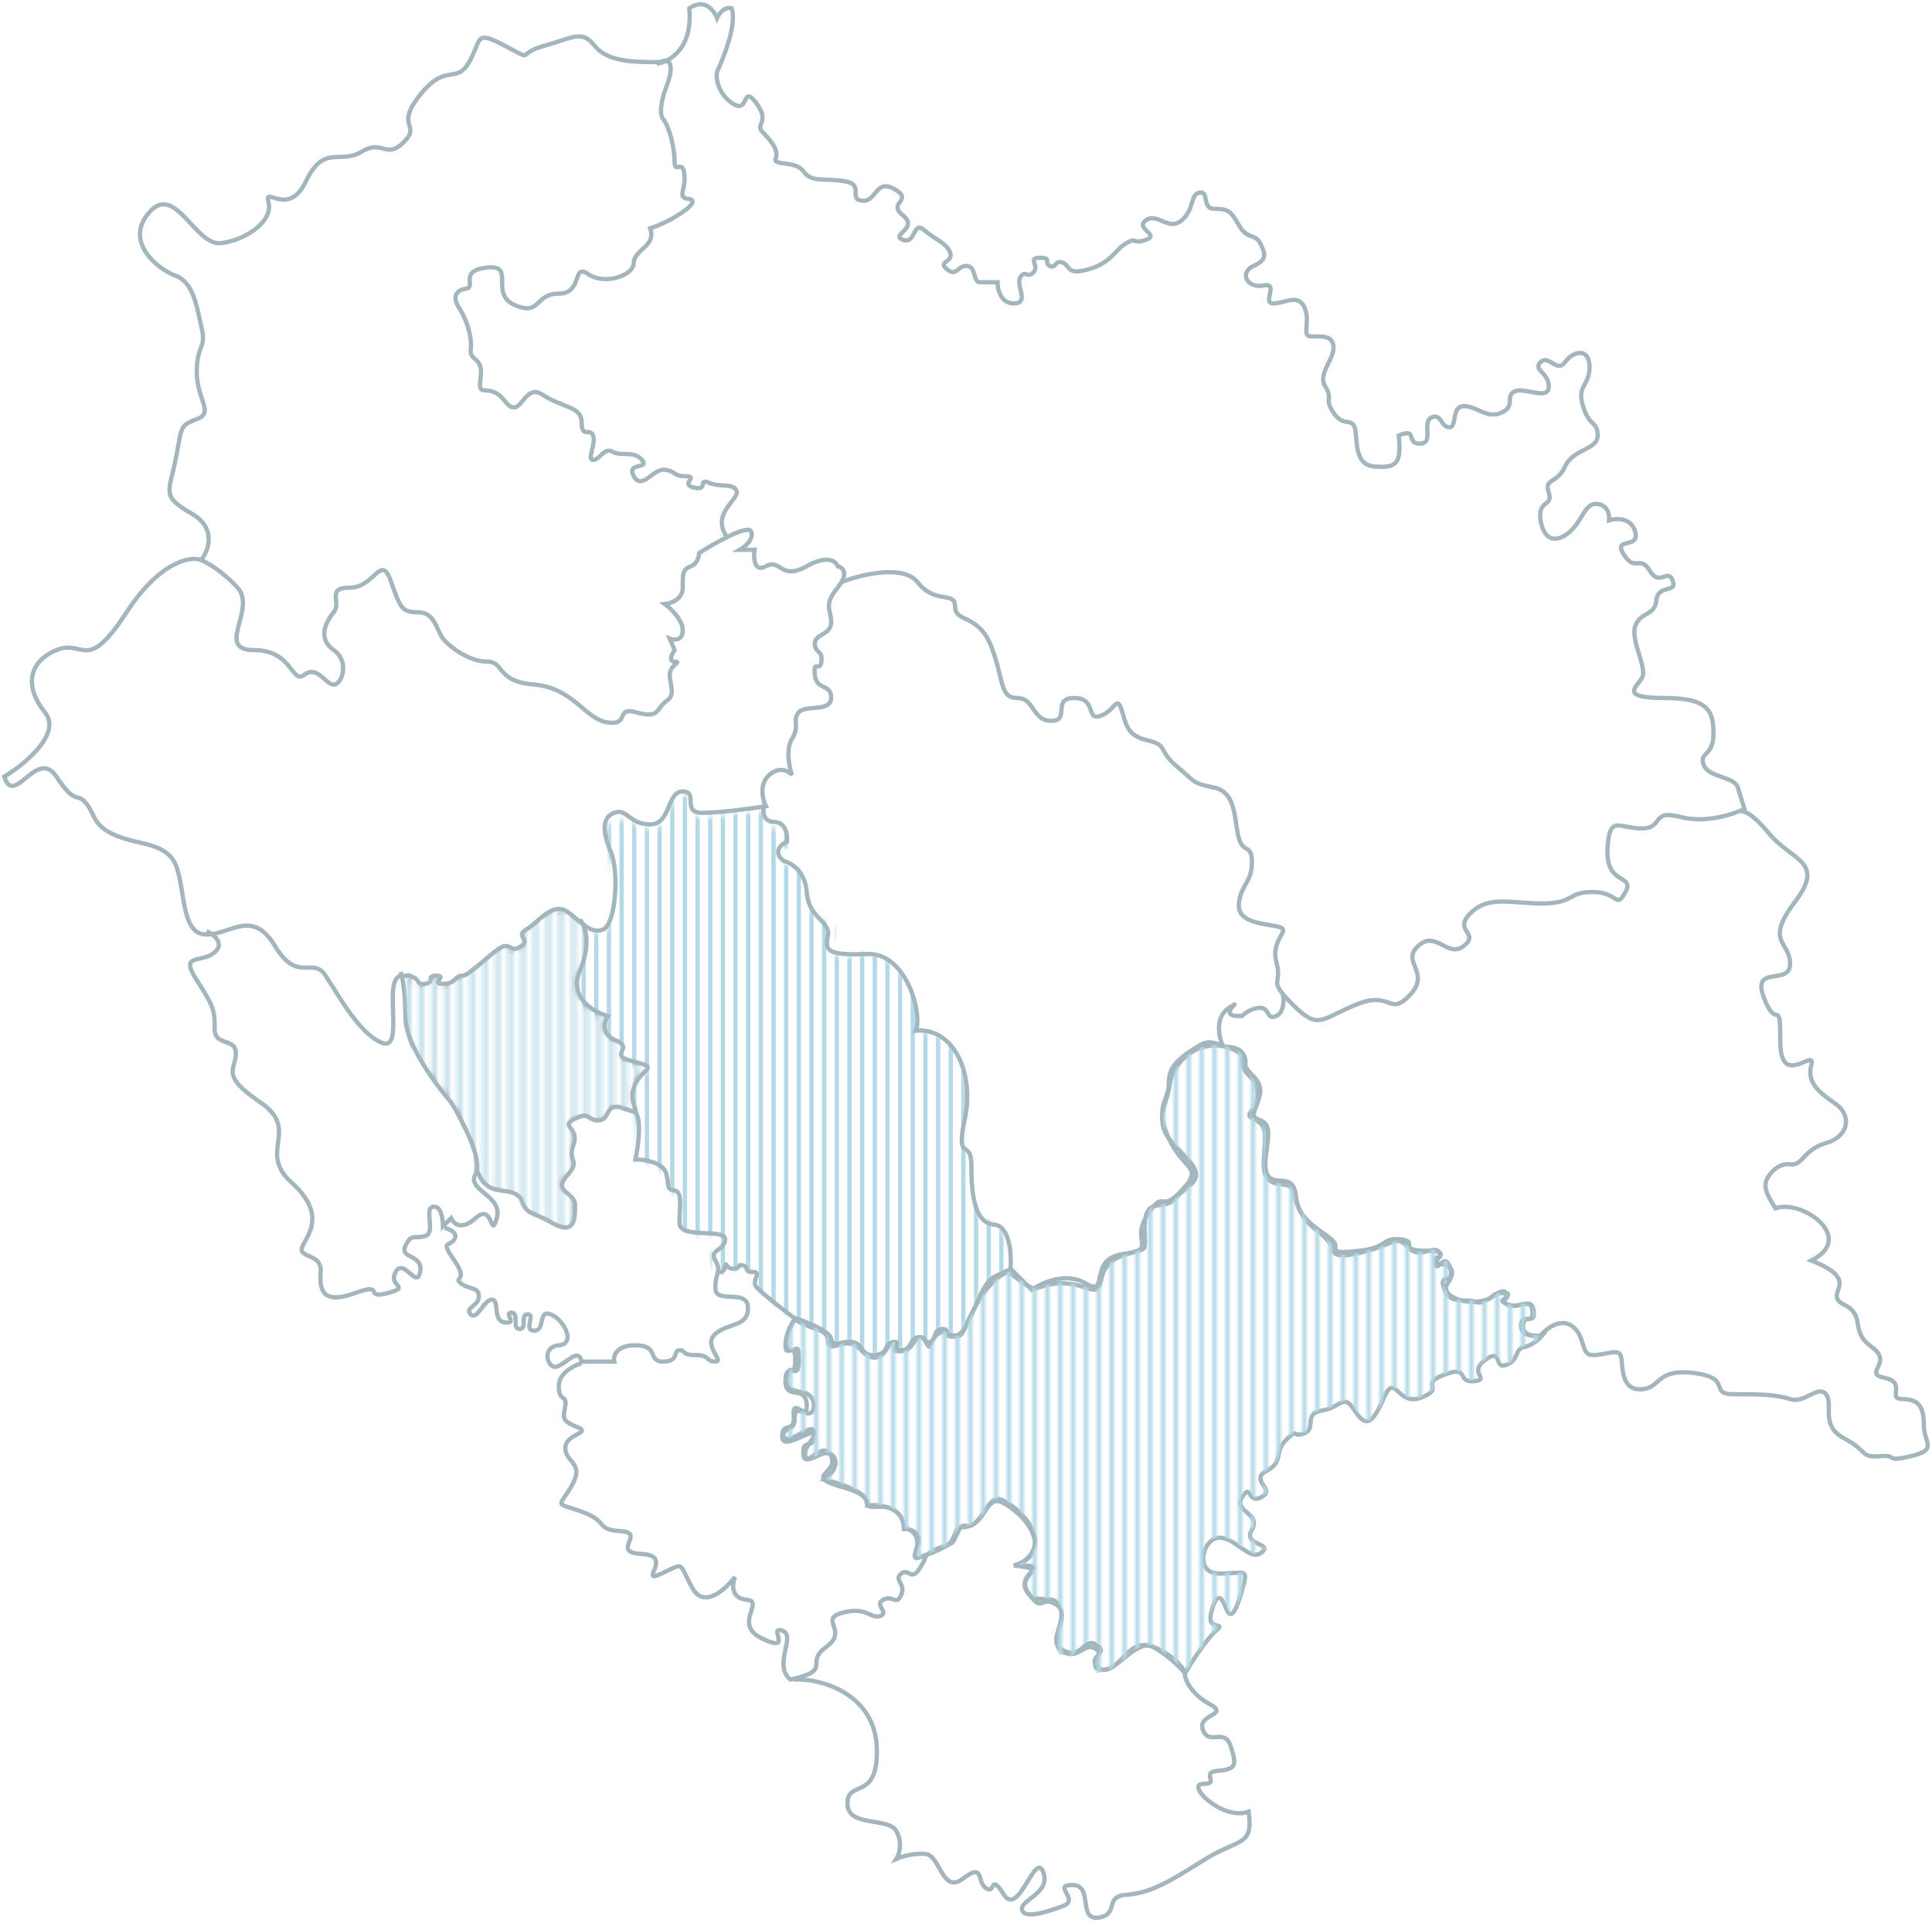 <svg width="451" height="449" viewBox="0 0 451 449" fill="none" xmlns="http://www.w3.org/2000/svg">
<mask id="mask0" mask-type="alpha" maskUnits="userSpaceOnUse" x="134" y="185" width="102" height="132">
<path d="M169.445 295.717C169.145 296.917 168.32 296.967 167.945 296.842C166.879 296.024 165.239 293.895 167.209 291.925C169.672 289.462 170.164 287.492 163.762 287.985C158.64 288.379 158.344 284.866 158.837 283.06C159.329 276.165 156.867 280.105 156.374 276.657C155.703 271.96 151.285 270.747 148.987 270.747C149.315 268.777 149.578 263.261 148.002 256.957C146.032 249.077 157.359 251.54 149.972 249.077C142.584 246.614 147.509 246.614 146.524 244.644C145.539 242.674 138.644 241.689 142.584 238.242C135.689 236.764 133.227 230.362 135.689 226.914C137.659 224.156 137.167 218.87 136.674 216.572C137.002 217.228 138.25 218.542 140.614 218.542C146.524 215.587 143.077 200.32 142.092 197.364C141.107 194.409 142.092 189.977 148.002 192.932C153.912 195.886 155.882 192.439 156.374 189.977C156.867 187.514 161.299 183.574 161.299 188.007C161.299 191.553 163.269 191.783 164.254 191.454L178.044 189.977C179.522 196.379 182.477 193.424 182.477 193.424C186.417 200.812 180.999 194.902 181.492 200.32C181.984 205.737 187.402 198.842 187.894 208.2C188.387 217.557 196.759 214.11 193.82 219.527C191.469 223.861 196.091 224.288 198.696 223.959C207.034 219.527 214.982 232.332 214.071 241.689C226.457 240.704 226.31 258.927 224.34 264.837C222.37 270.747 227.787 265.822 226.31 272.225C224.832 278.627 226.802 284.537 231.321 286.015C234.936 287.197 235.577 293.226 235.446 296.092C235.321 296.092 234.321 296.467 231.321 297.967C227.571 299.842 225.696 311.468 222.321 311.468C218.946 311.468 221.571 309.968 219.321 309.968C217.071 309.968 218.196 312.968 216.321 312.968C214.446 312.968 216.321 311.843 214.071 311.843C211.821 311.843 212.571 314.843 209.946 314.843C207.321 314.843 210.321 312.593 208.071 312.968C205.821 313.343 207.321 315.593 203.946 315.968C200.571 316.343 201.321 313.343 198.696 312.968C196.07 312.593 194.195 314.468 193.82 312.218C193.52 310.418 187.945 308.218 185.195 307.343C182.695 305.468 177.47 301.417 176.57 300.217C175.445 298.717 178.07 296.842 175.82 296.842C173.57 296.842 175.07 295.717 173.57 295.342C172.07 294.967 173.195 296.092 171.32 296.092C169.445 296.092 169.82 294.217 169.445 295.717Z" fill="#C4C4C4" stroke="white"/>
</mask>
<g mask="url(#mask0)">
<line x1="136.243" y1="134.779" x2="136.243" y2="367.504" stroke="#B3D8E7"/>
<line x1="139.198" y1="134.779" x2="139.198" y2="367.504" stroke="#B3D8E7"/>
<line x1="142.153" y1="134.779" x2="142.153" y2="367.504" stroke="#B3D8E7"/>
<line x1="145.107" y1="134.779" x2="145.107" y2="367.504" stroke="#B3D8E7"/>
<line x1="148.063" y1="134.779" x2="148.063" y2="367.504" stroke="#B3D8E7"/>
<line x1="151.019" y1="134.779" x2="151.019" y2="367.504" stroke="#B3D8E7"/>
<line x1="153.974" y1="134.779" x2="153.974" y2="367.504" stroke="#B3D8E7"/>
<line x1="156.928" y1="134.779" x2="156.928" y2="367.504" stroke="#B3D8E7"/>
<line x1="159.884" y1="134.779" x2="159.884" y2="367.504" stroke="#B3D8E7"/>
<line x1="162.839" y1="134.779" x2="162.839" y2="367.504" stroke="#B3D8E7"/>
<line x1="165.793" y1="134.779" x2="165.793" y2="367.504" stroke="#B3D8E7"/>
<line x1="168.748" y1="134.779" x2="168.748" y2="367.504" stroke="#B3D8E7"/>
<line x1="171.703" y1="134.779" x2="171.703" y2="367.504" stroke="#B3D8E7"/>
<line x1="174.659" y1="134.779" x2="174.659" y2="367.504" stroke="#B3D8E7"/>
<line x1="177.613" y1="134.779" x2="177.613" y2="367.504" stroke="#B3D8E7"/>
<line x1="180.568" y1="134.779" x2="180.568" y2="367.504" stroke="#B3D8E7"/>
<line x1="183.523" y1="134.779" x2="183.523" y2="367.504" stroke="#B3D8E7"/>
<line x1="186.479" y1="134.779" x2="186.479" y2="367.504" stroke="#B3D8E7"/>
<line x1="189.434" y1="134.779" x2="189.434" y2="367.504" stroke="#B3D8E7"/>
<line x1="192.389" y1="134.779" x2="192.389" y2="367.504" stroke="#B3D8E7"/>
<line x1="195.344" y1="134.779" x2="195.344" y2="367.504" stroke="#B3D8E7"/>
<line x1="198.298" y1="134.779" x2="198.298" y2="367.504" stroke="#B3D8E7"/>
<line x1="201.254" y1="134.779" x2="201.254" y2="367.504" stroke="#B3D8E7"/>
<line x1="204.209" y1="134.779" x2="204.209" y2="367.504" stroke="#B3D8E7"/>
<line x1="207.164" y1="134.779" x2="207.164" y2="367.504" stroke="#B3D8E7"/>
<line x1="210.118" y1="134.779" x2="210.118" y2="367.504" stroke="#B3D8E7"/>
<line x1="213.073" y1="134.779" x2="213.073" y2="367.504" stroke="#B3D8E7"/>
<line x1="216.029" y1="134.779" x2="216.029" y2="367.504" stroke="#B3D8E7"/>
<line x1="218.984" y1="134.779" x2="218.984" y2="367.504" stroke="#B3D8E7"/>
<line x1="221.938" y1="134.779" x2="221.938" y2="367.504" stroke="#B3D8E7"/>
<line x1="224.894" y1="134.779" x2="224.894" y2="367.504" stroke="#B3D8E7"/>
<line x1="227.85" y1="134.779" x2="227.85" y2="367.504" stroke="#B3D8E7"/>
<line x1="230.804" y1="134.779" x2="230.804" y2="367.504" stroke="#B3D8E7"/>
<line x1="233.759" y1="134.779" x2="233.759" y2="367.504" stroke="#B3D8E7"/>
</g>
<path d="M215.724 363.998C215.85 363.49 216.79 362.246 219.531 361.333C222.957 360.19 222.196 360.571 223.719 357.525C225.241 354.48 225.622 358.287 228.668 354.48C231.714 350.673 231.714 348.769 236.663 352.576C241.612 356.383 244.658 363.236 236.663 365.52C246.181 366.663 236.663 367.043 240.089 371.993C243.516 376.942 242.754 372.373 246.561 374.657C250.368 376.942 244.277 383.795 248.084 385.698C251.891 387.602 253.033 383.414 255.698 384.937C258.363 386.46 253.033 389.886 257.602 389.886C262.17 389.886 263.313 381.51 270.165 384.937C275.648 387.678 276.764 390.394 276.638 391.409C276.891 392.678 278.389 395.749 282.348 397.881C287.298 400.546 279.303 400.165 280.825 403.972C282.348 407.779 285.775 403.211 287.298 407.779C288.82 412.348 288.44 413.109 284.252 413.49C280.064 413.871 285.013 416.536 280.825 416.536C276.638 416.536 285.394 425.292 291.485 423.008C292.627 431.384 289.201 429.099 280.825 434.429C272.45 439.759 268.262 442.044 262.932 442.424C257.602 442.805 261.409 446.993 256.46 447.754C251.511 448.516 255.318 440.14 250.368 440.14C245.419 440.14 252.272 443.566 248.084 445.089C243.896 446.612 238.947 448.135 238.566 445.851C238.186 443.566 245.419 442.044 243.516 437.094C241.612 432.145 237.805 447.754 234.378 442.424C230.952 437.094 232.475 442.424 230.191 440.901C227.906 439.379 229.81 434.81 224.861 438.617C219.911 442.424 219.531 433.287 216.104 432.906C213.363 432.602 210.394 433.541 209.251 434.049C209.886 433.033 210.774 430.318 209.251 427.577C207.348 424.15 197.83 426.815 197.83 421.104C197.83 415.394 205.064 420.724 204.683 408.16C204.302 395.597 191.739 391.79 185.267 392.17" stroke="#A3B6BE"/>
<path d="M178.408 187.728C178.027 189.123 177.951 191.915 180.692 191.915C183.433 191.915 183.865 194.961 183.738 196.484C182.342 197.118 180.235 198.92 182.977 201.052C184.626 201.433 188.002 203.413 188.307 208.286C188.687 214.377 194.017 215.139 193.256 218.565C192.494 221.992 193.256 223.134 202.393 222.753C211.53 222.372 215.337 236.459 213.814 240.647C222.571 239.885 227.52 250.545 225.236 261.205C222.951 271.865 226.758 265.393 226.758 272.246C226.758 279.099 227.52 285.571 232.088 285.951C235.743 286.256 236.149 292.931 235.896 296.231L240.845 301.18C243.129 299.53 248.84 296.916 253.408 299.657C259.119 303.083 253.789 293.946 262.165 292.804C270.54 291.662 263.688 290.139 267.875 283.667C272.063 277.195 270.54 283.667 275.87 277.956C281.2 272.246 276.251 273.388 272.825 265.774C269.398 258.159 272.825 257.017 272.825 253.21C272.825 249.403 274.348 247.499 280.058 244.073C282.342 242.702 283.485 243.692 285.388 244.073C284.5 242.043 283.561 237.449 286.911 235.317C291.099 232.652 283.104 237.601 289.957 237.22C290.591 236.586 292.317 235.317 294.145 235.317C296.429 235.317 295.667 238.362 297.952 237.22C299.779 236.306 299.728 233.54 299.475 232.271M285.769 244.454C286.911 244.327 289.424 244.53 290.337 246.357C291.48 248.642 289.576 248.261 292.241 250.926C294.906 253.591 294.525 255.114 293.002 258.921C291.48 262.728 296.048 260.063 296.048 264.631C296.048 269.2 293.383 275.672 298.713 275.672C304.043 275.672 301.378 280.241 304.043 283.667C306.708 287.093 311.277 288.997 311.657 290.52C312.038 292.043 310.515 292.804 317.368 292.043C324.221 291.281 322.317 288.997 326.886 289.378C331.454 289.758 325.744 292.043 332.977 292.043C340.211 292.043 332.977 294.708 336.023 295.088C339.069 295.469 339.83 296.992 337.926 299.657C336.023 302.322 341.353 304.606 345.541 303.845C349.729 303.083 347.444 301.941 350.871 301.941C354.297 301.941 348.967 303.464 352.013 304.606C355.059 305.748 357.343 302.703 357.724 306.129C358.104 309.556 355.059 306.51 355.059 309.556C355.059 311.992 358.104 312.094 359.627 311.84C360.896 310.317 364.119 307.728 366.861 309.556C370.287 311.84 368.764 316.408 371.81 316.408C374.856 316.408 377.521 314.885 378.282 316.408C379.043 317.931 377.901 324.403 382.851 324.403C387.8 324.403 386.277 319.454 395.414 320.596C404.551 321.738 398.84 325.545 404.551 325.545C410.262 325.545 414.45 325.545 417.876 326.688C421.302 327.83 424.348 323.261 426.252 325.545C428.155 327.83 424.729 332.779 430.44 335.825C436.15 338.87 434.247 340.393 438.815 340.013C443.384 339.632 439.577 341.535 446.049 340.013C452.521 338.49 449.094 336.967 449.094 332.779C449.094 328.591 447.952 326.688 444.145 326.688C440.338 326.688 445.287 322.88 439.957 321.738C434.627 320.596 442.242 318.312 436.912 314.505C431.582 310.698 435.77 307.271 430.44 304.606C425.11 301.941 435.389 299.276 422.825 294.327C433.485 288.997 420.541 279.86 414.45 282.144C412.927 279.479 411.023 277.195 412.927 274.53C413.561 273.515 415.44 271.56 417.876 271.865C420.922 272.246 420.922 268.439 426.252 266.916C431.582 265.393 432.343 260.444 428.536 257.779C424.729 255.114 421.683 252.829 422.825 248.642C423.967 244.454 415.592 254.352 415.592 243.312C415.592 232.271 414.83 241.027 411.785 233.032C408.739 225.037 417.876 230.367 417.876 225.037C417.876 219.707 411.785 220.088 419.018 210.57C426.252 201.052 418.257 201.052 412.927 194.58C408.663 189.403 406.582 189.123 406.074 189.631" stroke="#A3B6BE"/>
<path d="M135.393 214.759C136.535 216.028 138.134 220.165 135.393 226.561C132.652 232.957 138.566 236.332 141.865 237.221C140.977 238.49 140.114 241.409 143.769 242.932C148.337 244.835 141.484 246.358 147.957 247.881C154.429 249.404 149.479 249.404 147.957 253.972C146.434 258.541 151.002 260.825 146.053 258.921C141.104 257.018 142.627 261.206 139.962 261.586C137.297 261.967 138.058 259.302 134.251 261.206C130.444 263.109 135.393 263.109 133.87 267.297C132.347 271.485 135.774 270.724 132.347 274.531C128.921 278.338 134.251 278.338 134.251 281.383C134.251 284.429 134.251 288.617 128.921 285.571C123.591 282.526 123.21 284.048 121.687 279.861C118.642 276.434 114.073 280.241 111.408 273.389" stroke="#A3B6BE"/>
<path d="M47.072 130.62C48.721 128.463 50.574 123.311 44.787 119.961C37.554 115.773 39.457 115.011 40.98 107.397C42.503 99.783 41.742 99.402 45.929 97.879C50.117 96.356 45.929 93.311 45.929 86.839C45.929 80.367 48.214 81.509 47.072 76.559C45.929 71.61 45.168 65.899 40.98 64.376C36.792 62.854 28.797 56.382 34.889 49.529C40.98 42.676 45.549 57.524 51.64 56.762C57.732 56.001 63.823 51.432 62.681 47.245C61.539 43.057 67.249 51.052 71.437 42.295C75.625 33.539 79.432 38.488 84.381 35.442C89.331 32.397 90.092 37.346 94.28 33.158C98.468 28.97 91.996 29.732 98.087 22.117C104.178 14.503 106.463 19.833 109.508 14.503C112.554 9.173 110.651 6.889 117.884 10.696C125.118 14.503 120.168 12.6 127.021 10.696C133.874 8.793 135.778 6.889 138.823 10.696C141.869 14.503 147.96 14.503 154.052 14.503C157.707 12.98 156.59 17.676 155.575 20.214C154.813 22.117 153.595 26.305 154.813 27.828C156.336 29.732 157.478 34.681 157.478 37.727C157.478 40.772 159.382 36.965 159.762 40.772C160.143 44.58 157.859 46.102 160.905 46.483C163.95 46.864 157.478 51.432 151.768 53.336C153.29 57.524 147.96 58.285 147.96 61.331C147.96 64.376 141.108 66.661 137.3 63.996C133.493 61.331 136.158 68.564 130.448 68.564C124.737 68.564 126.26 73.894 120.168 71.229C114.077 68.564 120.549 61.712 113.696 62.473C106.843 63.234 111.412 67.041 108.747 67.422C106.082 67.803 105.701 69.707 107.224 71.991C108.747 74.275 110.27 78.463 109.889 81.509C109.508 84.554 112.935 83.031 112.173 88.361C111.412 93.691 114.077 88.742 117.884 93.691C121.691 98.641 122.072 89.123 126.641 92.168C131.209 95.214 135.778 94.834 135.778 98.641C135.778 102.448 137.681 99.783 138.443 101.686C139.204 103.59 136.92 107.397 138.443 107.397C139.965 107.397 141.108 104.351 143.011 105.493C144.915 106.636 147.96 105.113 149.864 107.397C151.768 109.681 146.057 107.778 147.96 111.204C149.864 114.631 152.529 109.301 155.194 109.681C157.859 110.062 157.098 111.204 160.143 111.204C163.189 111.204 158.62 113.108 162.047 113.869C165.473 114.631 162.808 111.585 165.473 112.727C168.138 113.869 171.184 112.727 171.945 114.631C172.707 116.534 165.854 119.961 169.661 125.291" stroke="#A3B6BE"/>
<path d="M153.285 14.884C156.204 14.504 161.813 11.382 160.899 1.94C165.468 -1.106 167.372 4.224 167.372 4.224C167.372 4.224 168.666 1.331 170.798 1.94C172.321 6.509 167.372 16.788 167.372 16.788C167.118 18.184 167.448 21.585 170.798 24.021C174.986 27.067 173.082 19.453 176.509 24.021C179.935 28.59 176.128 28.971 178.031 30.874C179.935 32.778 181.839 35.062 181.077 36.966C180.316 38.869 185.646 37.346 187.549 40.011C189.453 42.676 192.118 41.534 197.067 42.295C202.016 43.057 197.829 46.483 201.255 46.864C204.681 47.245 204.301 41.534 208.869 44.199C213.438 46.864 206.966 47.245 210.773 50.291C214.58 53.336 207.727 54.859 210.773 56.001C213.818 57.143 213.057 51.433 215.722 53.717C218.387 56.001 221.052 56.763 221.813 59.047C222.575 61.331 218.768 60.95 221.052 62.854C223.336 64.758 223.336 62.093 225.621 62.093C227.905 62.093 227.143 65.9 228.666 65.9C229.885 65.9 231.966 65.9 232.854 65.9C232.854 67.549 233.615 70.849 236.661 70.849C240.468 70.849 237.042 66.661 238.184 64.758C239.326 62.854 239.707 65.138 241.23 63.615C242.753 62.093 239.707 60.189 242.753 60.189C245.798 60.189 243.514 61.331 245.037 62.093C246.56 62.854 246.179 60.57 248.083 61.331C249.986 62.093 248.844 64.377 254.174 62.854C259.504 61.331 260.265 58.285 262.93 56.763C265.595 55.24 264.072 57.143 267.499 56.001C270.925 54.859 264.834 53.336 267.499 51.433C270.164 49.529 272.829 54.098 275.875 51.433C278.92 48.768 277.778 45.341 280.062 44.961C282.347 44.58 280.443 48.768 283.489 48.768C286.535 48.768 287.296 49.148 289.2 52.575C291.103 56.001 293.007 54.478 294.149 56.763C295.291 59.047 296.052 60.57 292.626 62.093C289.2 63.615 291.103 67.423 294.91 66.661C298.717 65.9 294.529 70.849 297.194 70.849C299.859 70.849 302.905 68.565 304.428 71.61C305.951 74.656 304.047 78.082 305.57 78.463C307.093 78.844 310.9 77.702 311.281 80.748C311.662 83.793 307.474 87.22 309.377 90.265C311.281 93.311 308.997 92.93 311.281 96.357C313.565 99.783 315.469 97.499 316.23 99.783C316.992 102.067 315.849 108.54 320.799 108.92C325.748 109.301 327.271 108.54 326.509 101.687C331.078 99.783 328.032 103.59 331.459 103.59C334.885 103.59 331.839 98.641 334.124 97.499C336.408 96.357 336.408 99.783 338.311 99.783C340.215 99.783 338.692 94.834 341.738 94.834C344.784 94.834 347.068 97.88 350.494 96.357C353.921 94.834 351.256 92.55 353.54 91.407C355.824 90.265 361.535 93.692 361.535 90.265C361.535 86.839 357.728 86.458 359.631 84.555C361.535 82.651 363.438 87.22 365.342 84.555C367.246 81.89 371.053 81.128 371.053 85.697C371.053 90.265 368.007 89.885 369.53 94.834C371.053 99.783 372.956 98.26 372.956 101.687C372.956 105.113 367.246 104.732 365.342 108.92C363.438 113.108 360.393 111.585 361.535 115.012C362.677 118.438 358.87 116.534 359.631 121.484C360.393 126.433 363.438 126.814 366.484 124.149C369.53 121.484 369.911 117.296 372.956 117.677C375.393 117.981 375.748 120.342 375.621 121.484C377.271 120.976 380.799 120.798 381.713 124.149C382.855 128.337 376.383 125.291 379.048 129.479C381.713 133.667 382.855 129.479 385.139 133.286C387.423 137.093 389.327 132.524 390.469 135.57C391.611 138.616 387.043 136.332 386.662 140.139C386.281 143.946 382.855 142.804 381.713 146.23C380.57 149.656 384.758 156.129 383.235 158.413C381.713 160.697 378.286 162.981 388.565 162.981C398.845 162.981 399.987 166.027 399.987 171.357C399.987 176.687 396.56 175.545 397.703 178.591C398.845 181.636 404.936 181.256 405.698 183.921C406.307 186.053 406.967 188.108 407.22 188.87C404.682 190.139 398.159 192.296 392.373 190.773C385.139 188.87 388.565 193.438 383.235 193.438C377.906 193.438 375.621 190.012 375.241 198.388C374.86 206.763 381.713 204.098 379.428 208.286C377.144 212.474 377.906 208.286 371.814 208.286C365.723 208.286 367.626 210.951 360.012 210.951C352.398 210.951 347.449 209.048 343.261 213.235C339.073 217.423 345.545 217.804 341.738 220.85C337.931 223.895 335.266 217.043 331.078 220.85C326.89 224.657 334.124 226.941 329.174 232.271C324.225 237.601 324.986 231.129 316.611 234.555C308.235 237.982 307.854 240.647 301.763 234.555C295.672 228.464 299.479 230.367 297.956 224.657C296.433 218.946 302.144 217.043 297.956 216.281C293.768 215.52 288.819 215.139 289.2 210.951C289.58 206.763 292.245 206.002 292.245 201.433C292.245 196.865 290.342 199.53 289.2 195.723C288.057 191.916 288.819 185.063 283.489 183.921C278.159 182.778 279.301 182.778 274.732 178.971C270.164 175.164 272.829 174.022 267.88 172.88C262.93 171.738 262.93 169.073 261.788 165.646C260.646 162.22 260.265 166.027 256.839 167.169C253.413 168.311 256.078 162.981 250.748 162.981C245.418 162.981 249.986 168.311 245.418 168.311C240.849 168.311 241.61 162.981 237.423 162.981C233.235 162.981 234.377 158.413 231.331 150.799C228.286 143.184 222.956 145.469 222.956 141.661C222.956 137.854 218.387 141.281 214.199 135.951C210.849 131.687 200.874 134.174 196.306 135.951" stroke="#A3B6BE"/>
<path d="M48.204 217.423C49.854 218.184 52.544 220.24 50.108 222.372C47.062 225.037 41.732 222.372 45.92 228.844C50.108 235.316 50.108 236.078 50.108 240.266C50.108 244.453 55.057 242.169 55.057 245.976C55.057 249.783 51.25 250.926 60.768 257.398C70.285 263.87 60.006 268.819 68.001 276.053C75.996 283.286 72.189 287.855 70.666 290.9C69.143 293.946 75.235 292.423 74.854 296.992C74.473 301.56 75.615 304.606 82.849 301.941C90.082 299.276 84.752 303.464 90.463 301.941C96.174 300.418 90.463 300.418 92.367 296.992C94.27 293.565 97.316 301.18 98.078 296.992C98.839 292.804 93.128 293.946 94.651 290.9C96.174 287.855 96.555 289.378 99.22 288.616C101.885 287.855 98.839 282.144 101.123 281.763C102.951 281.459 103.407 284.682 103.407 286.332L105.311 284.428C105.819 285.697 107.671 287.474 111.022 284.428C115.21 280.621 114.448 289.758 115.971 284.428C117.494 279.098 108.737 277.956 111.022 274.149C112.849 271.103 107.976 261.712 105.311 257.398C101.758 253.337 94.651 243.692 94.651 237.601C94.651 231.509 93.89 227.956 93.509 226.941" stroke="#A3B6BE"/>
<path d="M103.79 286.713C104.932 286.967 106.988 287.855 106.074 289.378C104.932 291.282 102.648 289.378 106.074 294.327C109.501 299.277 105.694 298.135 107.597 299.657C109.501 301.18 111.785 300.419 111.785 302.703C111.785 304.987 108.359 305.368 109.881 306.891C111.404 308.414 112.927 303.465 114.831 303.465C116.734 303.465 114.831 308.414 117.876 308.795C120.922 309.175 117.496 306.51 119.399 306.51C121.303 306.51 119.399 310.317 121.303 310.317C123.206 310.317 121.303 306.891 123.206 306.891C125.11 306.891 122.064 310.698 124.729 310.698C127.394 310.698 125.491 305.749 128.536 306.891C131.582 308.033 134.628 313.744 130.44 314.124C126.252 314.505 127.775 319.835 130.059 319.074C132.343 318.312 135.008 314.505 135.77 317.932H143.384C143.13 316.663 143.765 314.124 148.333 314.124C154.044 314.124 150.998 317.932 154.806 317.932C158.613 317.932 157.09 315.267 158.613 315.267C160.135 315.267 158.993 316.409 162.42 316.409C165.846 316.409 164.704 317.932 166.988 317.932C169.273 317.932 163.943 314.124 166.988 311.46C170.034 308.795 174.603 309.937 174.603 305.368C174.603 300.8 166.988 304.607 166.988 300.8C166.988 296.992 168.511 296.992 166.988 294.327C165.465 291.662 169.273 292.043 169.273 289.378C169.273 286.713 158.613 289.378 158.613 285.571C158.613 281.764 159.374 278.338 157.47 277.957C155.567 277.576 156.328 277.576 155.567 274.15C154.958 271.409 150.491 270.723 148.333 270.723C148.968 267.804 149.856 261.51 148.333 259.683" stroke="#A3B6BE"/>
<path d="M167.747 296.992C168.128 297.119 168.965 297.069 169.27 295.85C169.651 294.327 169.27 296.231 171.173 296.231C173.077 296.231 171.935 295.089 173.458 295.47C174.981 295.85 173.458 296.992 175.742 296.992C178.026 296.992 175.361 298.896 176.503 300.419C177.417 301.637 182.722 305.749 185.26 307.652C188.052 308.541 193.712 310.774 194.016 312.602C194.397 314.886 196.301 312.982 198.965 313.363C201.63 313.744 200.869 316.789 204.295 316.409C207.722 316.028 206.199 313.744 208.483 313.363C210.768 312.982 207.722 315.267 210.387 315.267C213.052 315.267 212.29 312.221 214.575 312.221C216.859 312.221 214.955 313.363 216.859 313.363C218.763 313.363 217.62 310.317 219.905 310.317C222.189 310.317 219.524 311.84 222.95 311.84C226.377 311.84 228.28 300.038 232.087 298.135C235.133 296.612 236.148 296.231 236.275 296.231" stroke="#A3B6BE"/>
<path d="M135.772 318.311C133.996 318.819 130.442 320.596 130.442 323.641C130.442 327.449 132.346 325.545 131.965 328.21C131.585 330.875 130.823 331.636 134.63 333.159C138.437 334.682 131.965 334.682 131.965 338.109C131.965 341.535 136.534 341.535 133.488 346.865C130.442 352.195 129.3 350.672 135.772 352.956C142.244 355.241 138.818 357.144 144.909 357.525C151.001 357.906 142.244 362.474 149.859 362.855C157.473 363.236 148.717 370.088 154.427 367.423C160.138 364.758 158.234 364.758 161.661 370.85C164.402 375.723 169.402 371.104 171.559 368.185C170.925 369.835 170.569 373.21 174.224 373.515C178.793 373.895 170.798 379.225 178.031 382.652C185.265 386.078 179.174 379.606 182.6 380.748C186.026 381.89 180.316 388.743 184.504 392.17C194.783 389.885 187.549 388.363 192.879 384.555C198.209 380.748 190.976 378.083 196.686 376.56C202.397 375.038 203.158 378.083 205.443 377.322C207.727 376.56 203.92 374.657 206.204 373.515C208.488 372.373 209.25 375.038 210.392 372.373C211.534 369.708 208.488 368.946 210.392 367.423C212.296 365.901 212.676 370.088 215.341 365.139C218.006 360.19 212.296 366.662 213.818 362.093C215.037 358.439 212.549 357.017 211.153 356.763C211.027 354.987 209.631 351.51 205.062 351.814C199.351 352.195 206.204 349.911 196.686 347.246C187.169 344.581 195.925 344.2 194.021 340.012C192.118 335.824 187.93 343.438 187.549 339.631C187.169 335.824 189.834 338.489 190.214 335.444C190.595 332.398 182.6 339.251 182.6 335.444C182.6 331.636 185.646 335.063 185.265 330.494C184.884 325.926 188.691 332.398 188.311 327.829C187.93 323.261 183.361 327.068 183.361 322.499C183.361 317.931 185.646 322.499 185.646 317.55C185.646 312.601 183.361 317.55 183.361 314.124C183.361 311.382 184.884 308.807 185.646 307.861" stroke="#A3B6BE"/>
<path d="M283.876 380.749C281.744 382.576 278.165 388.109 276.642 390.648C275.428 389.265 272.201 386.1 269 384.5C264.999 382.5 259.5 391.97 256.5 389.5C253.5 387.03 258.5 386.214 256.5 384.5C253 381.5 253 387.5 248.5 385.5C244 383.5 249 379.5 247.5 375.419C246 371.338 241.501 375.419 239.5 371.231C237.499 367.043 246 365.5 237.5 365.5C248 359.769 235.501 350 233 350C230.499 350 230 354.5 227 356C224 357.5 224 355.5 223 358C222 360.5 221.501 361 216.5 363C211.499 365 214.501 362 214.501 359.5C214.501 357.5 212.167 357 211 357C211 350.5 202.5 351.5 202.5 351.5C203.3 348.7 196.167 346.333 192.5 345.5C192.5 345.5 196.501 342.5 194.5 340C192.499 337.5 188.5 342.5 188 340C187.5 337.5 191.001 335.5 190 334C188.999 332.5 184.001 337.5 183 335.5C182 333.5 185.501 334.5 185.501 331.5C185.501 328.5 186.5 329.5 188.5 330C190.5 330.5 191.001 325.5 187 325C183 324.5 183.5 322.5 184.001 320.5C184.501 318.5 186.5 322.5 186.5 317.5C186.5 312.5 185.501 316.5 184.001 315C182.801 313.8 184.501 309.833 185.501 308C185.834 308.333 187.401 309.3 191.001 310.5C195.501 312 191.001 315.5 196.001 314C201.001 312.5 201.001 317 204.001 317C207.001 317 207.001 313.5 208.501 313.5C210.001 313.5 207.001 315.5 210.001 315.5C213.001 315.5 212.501 313.5 214.501 312.5C216.501 311.5 216.501 316.5 217.501 313.5C218.501 310.5 221.501 310.5 221.501 312C225.501 312.5 224.001 311.5 228.001 304.5C231.201 298.9 234.334 297.167 235.501 297C236.667 298 239.501 300.2 241.501 301C250.001 297.499 254.501 302 256.001 301C257.501 299.999 256.501 297.5 259.001 295C261.501 292.499 266.001 292.5 267.001 291.5C268.001 290.5 265.501 282 270.001 281.5C274.501 281 273.001 280.5 277.501 277C282.001 273.5 276.501 270.5 273.001 266C269.501 261.5 272.501 257.5 273.001 253.5C273.401 250.3 275.501 247.833 276.501 247C280.501 243 287.001 243.5 290.001 246.5C289.501 251.5 293.001 250.5 293.501 255C294.001 259.5 289.501 260 293.001 261.5C296.501 263 295.001 266.5 295.001 272C295.001 277.5 299.501 276 301.001 277C302.501 278 302.001 283 307.001 287C312.001 291 310.501 291 311.501 292.5C312.501 294 318.501 292.5 322.501 291C326.501 289.5 326.501 289 329.001 291.5C331.501 294 335.001 290.5 336.001 292.5C337.001 294.5 334.501 292.5 335.001 295C335.501 297.5 337.176 292 338.501 296C339.826 300 335.501 297 337.176 301C338.85 305 342.001 303 344.501 304C347.001 305 350.501 300 351.643 302C352.785 304 349.001 303 351.643 304.5C354.285 306 357.501 302.5 358.001 306C358.501 309.5 355.83 306.5 355.501 309.5C355.237 311.9 358.402 312.06 360.018 311.84C359.384 312.601 357.658 314.2 355.83 314.505C353.546 314.886 354.688 317.551 351.643 318.693C348.597 319.835 350.881 314.505 346.693 317.551C342.506 320.596 348.216 322.119 344.028 322.5C339.841 322.881 343.267 318.693 337.176 320.977C331.084 323.261 337.556 324.023 331.846 326.307C326.135 328.591 325.754 320.216 323.089 326.307C320.424 332.399 318.901 333.541 316.236 329.353C313.571 325.165 313.191 328.591 308.622 329.353C304.054 330.114 307.48 333.541 304.434 334.683C301.389 335.825 303.292 333.16 300.246 336.206C297.201 339.251 299.866 341.155 295.678 343.439C291.49 345.723 297.962 347.627 294.536 349.531C291.109 351.434 292.251 346.104 289.967 349.531C287.683 352.957 294.536 353.338 292.251 357.145C289.967 360.952 297.201 360.19 294.536 362.475C291.871 364.759 288.444 359.048 284.637 359.048C280.83 359.048 278.546 367.424 284.637 367.424C290.729 367.424 291.49 365.901 289.967 371.231C288.444 376.561 287.302 378.465 286.16 375.419C285.018 372.373 283.876 371.993 282.734 376.561C281.592 381.13 286.541 378.465 283.876 380.749Z" stroke="#A3B6BE"/>
<path d="M13.183 181.354C8.614 174.444 3.284 188.648 1 181.354C5.822 178.411 14.477 171.296 10.518 166.382C5.569 160.239 6.711 154.481 13.183 151.793C19.655 149.106 20.036 157.552 29.553 142.963C37.168 131.293 44.147 129.911 46.685 130.678C48.081 131.19 51.787 133.212 55.442 137.205C60.01 142.196 50.112 151.793 59.249 151.793C68.386 151.793 68.005 159.855 71.051 157.552C74.097 155.248 76 159.855 77.904 159.855C79.808 159.855 81.711 154.481 77.904 151.793C74.097 149.106 76 145.267 77.904 142.963C79.808 140.66 76 137.205 81.711 137.205C87.422 137.205 88.945 129.143 91.229 135.669C93.513 142.196 93.894 142.963 97.701 142.963C101.508 142.963 101.889 147.186 103.412 149.106C104.934 151.025 109.503 154.481 113.691 154.481C117.879 154.481 115.594 159.087 124.732 159.855C133.869 160.623 136.534 167.917 141.864 168.685C147.194 169.453 143.386 164.846 148.716 166.382C154.046 167.917 153.285 165.23 155.569 163.694C157.854 162.159 156.331 159.855 156.331 157.552C156.331 155.248 159.376 154.481 157.473 154.481C155.95 154.481 156.838 152.689 157.473 151.793L156.331 149.106C157.346 149.49 159.376 149.643 159.376 147.186C159.376 144.729 156.584 142.068 155.189 141.044C156.584 140.916 159.376 139.969 159.376 137.205C159.376 133.75 159.376 132.982 161.28 132.214C162.803 131.6 163.183 129.911 163.183 129.143C166.991 126.711 174.757 122.309 175.366 124.152C175.975 125.995 173.843 127.735 172.701 128.375H176.128C175.874 130.294 176.052 133.75 178.793 132.214C182.219 130.294 182.219 135.669 188.311 132.214C193.184 129.45 195.163 131.062 195.544 132.214C196.686 132.47 198.285 133.826 195.544 137.205C192.118 141.428 194.021 142.196 194.021 145.267C194.021 148.338 190.214 147.954 190.214 150.258C190.214 152.561 192.118 151.793 191.737 154.481C191.356 157.168 189.833 153.713 190.214 157.552C190.595 161.391 194.021 159.471 194.021 162.927C194.021 166.382 187.93 164.462 186.407 166.382C184.884 168.301 186.788 169.453 184.884 172.524C183.361 174.981 184.25 179.179 184.884 180.97C184.123 180.074 181.991 178.82 179.554 180.97C177.118 183.12 178.031 186.729 178.793 188.264C175.493 188.776 167.904 189.8 163.945 189.8C158.996 189.8 163.183 184.809 159.376 184.809C155.569 184.809 156.711 192.487 151.762 192.487C146.813 192.487 146.432 188.648 143.386 189.8C140.341 190.952 140.721 194.407 142.625 199.014C144.529 203.621 143.767 215.906 140.721 217.057C137.676 218.209 135.772 215.138 132.346 212.834C128.919 210.531 125.493 215.522 122.828 217.057C120.163 218.593 123.97 219.361 121.686 220.897C119.402 222.432 119.782 220.897 117.879 220.897C115.975 220.897 109.884 227.807 107.98 227.807C106.077 227.807 106.457 229.726 103.412 229.726C100.366 229.726 104.554 227.807 101.889 227.807C99.224 227.807 101.889 229.342 99.224 229.726C96.559 230.11 98.843 227.807 93.894 227.807C88.945 227.807 94.655 245.467 89.325 243.547C83.995 241.627 79.046 232.414 76 227.807C72.955 223.2 69.528 229.726 64.198 220.897C58.868 212.067 53.919 218.209 48.208 218.209C42.498 218.209 43.259 208.995 41.355 202.853C39.452 196.71 32.98 197.478 27.269 195.175C21.558 192.871 22.32 190.184 20.036 187.497C17.751 184.809 17.751 188.264 13.183 181.354Z" stroke="#A3B6BE"/>
<mask id="mask1" mask-type="alpha" maskUnits="userSpaceOnUse" x="106" y="199" width="334" height="237">
<line x1="106.5" y1="199" x2="106.5" y2="435.267" stroke="#B3D8E7"/>
<line x1="109.5" y1="199" x2="109.5" y2="435.267" stroke="#B3D8E7"/>
<line x1="112.5" y1="199" x2="112.5" y2="435.267" stroke="#B3D8E7"/>
<line x1="115.5" y1="199" x2="115.5" y2="435.267" stroke="#B3D8E7"/>
<line x1="118.5" y1="199" x2="118.5" y2="435.267" stroke="#B3D8E7"/>
<line x1="121.5" y1="199" x2="121.5" y2="435.267" stroke="#B3D8E7"/>
<line x1="124.5" y1="199" x2="124.5" y2="435.267" stroke="#B3D8E7"/>
<line x1="127.5" y1="199" x2="127.5" y2="435.267" stroke="#B3D8E7"/>
<line x1="130.5" y1="199" x2="130.5" y2="435.267" stroke="#B3D8E7"/>
<line x1="133.5" y1="199" x2="133.5" y2="435.267" stroke="#B3D8E7"/>
<line x1="136.5" y1="199" x2="136.5" y2="435.267" stroke="#B3D8E7"/>
<line x1="139.5" y1="199" x2="139.5" y2="435.267" stroke="#B3D8E7"/>
<line x1="142.5" y1="199" x2="142.5" y2="435.267" stroke="#B3D8E7"/>
<line x1="145.5" y1="199" x2="145.5" y2="435.267" stroke="#B3D8E7"/>
<line x1="148.5" y1="199" x2="148.5" y2="435.267" stroke="#B3D8E7"/>
<line x1="151.5" y1="199" x2="151.5" y2="435.267" stroke="#B3D8E7"/>
<line x1="154.5" y1="199" x2="154.5" y2="435.267" stroke="#B3D8E7"/>
<line x1="157.5" y1="199" x2="157.5" y2="435.267" stroke="#B3D8E7"/>
<line x1="160.5" y1="199" x2="160.5" y2="435.267" stroke="#B3D8E7"/>
<line x1="163.5" y1="199" x2="163.5" y2="435.267" stroke="#B3D8E7"/>
<line x1="166.5" y1="199" x2="166.5" y2="435.267" stroke="#B3D8E7"/>
<line x1="169.5" y1="199" x2="169.5" y2="435.267" stroke="#B3D8E7"/>
<line x1="172.5" y1="199" x2="172.5" y2="435.267" stroke="#B3D8E7"/>
<line x1="175.5" y1="199" x2="175.5" y2="435.267" stroke="#B3D8E7"/>
<line x1="178.5" y1="199" x2="178.5" y2="435.267" stroke="#B3D8E7"/>
<line x1="181.5" y1="199" x2="181.5" y2="435.267" stroke="#B3D8E7"/>
<line x1="184.5" y1="199" x2="184.5" y2="435.267" stroke="#B3D8E7"/>
<line x1="187.5" y1="199" x2="187.5" y2="435.267" stroke="#B3D8E7"/>
<line x1="190.5" y1="199" x2="190.5" y2="435.267" stroke="#B3D8E7"/>
<line x1="193.5" y1="199" x2="193.5" y2="435.267" stroke="#B3D8E7"/>
<line x1="196.5" y1="199" x2="196.5" y2="435.267" stroke="#B3D8E7"/>
<line x1="199.5" y1="199" x2="199.5" y2="435.267" stroke="#B3D8E7"/>
<line x1="202.5" y1="199" x2="202.5" y2="435.267" stroke="#B3D8E7"/>
<line x1="205.5" y1="199" x2="205.5" y2="435.267" stroke="#B3D8E7"/>
<line x1="208.5" y1="199" x2="208.5" y2="435.267" stroke="#B3D8E7"/>
<line x1="211.5" y1="199" x2="211.5" y2="435.267" stroke="#B3D8E7"/>
<line x1="214.5" y1="199" x2="214.5" y2="435.267" stroke="#B3D8E7"/>
<line x1="217.5" y1="199" x2="217.5" y2="435.267" stroke="#B3D8E7"/>
<line x1="220.5" y1="199" x2="220.5" y2="435.267" stroke="#B3D8E7"/>
<line x1="223.5" y1="199" x2="223.5" y2="435.267" stroke="#B3D8E7"/>
<line x1="226.5" y1="199" x2="226.5" y2="435.267" stroke="#B3D8E7"/>
<line x1="229.5" y1="199" x2="229.5" y2="435.267" stroke="#B3D8E7"/>
<line x1="232.5" y1="199" x2="232.5" y2="435.267" stroke="#B3D8E7"/>
<line x1="235.5" y1="199" x2="235.5" y2="435.267" stroke="#B3D8E7"/>
<line x1="238.5" y1="199" x2="238.5" y2="435.267" stroke="#B3D8E7"/>
<line x1="241.5" y1="199" x2="241.5" y2="435.267" stroke="#B3D8E7"/>
<line x1="244.5" y1="199" x2="244.5" y2="435.267" stroke="#B3D8E7"/>
<line x1="247.5" y1="199" x2="247.5" y2="435.267" stroke="#B3D8E7"/>
<line x1="250.5" y1="199" x2="250.5" y2="435.267" stroke="#B3D8E7"/>
<line x1="253.5" y1="199" x2="253.5" y2="435.267" stroke="#B3D8E7"/>
<line x1="256.5" y1="199" x2="256.5" y2="435.267" stroke="#B3D8E7"/>
<line x1="259.5" y1="199" x2="259.5" y2="435.267" stroke="#B3D8E7"/>
<line x1="262.5" y1="199" x2="262.5" y2="435.267" stroke="#B3D8E7"/>
<line x1="265.5" y1="199" x2="265.5" y2="435.267" stroke="#B3D8E7"/>
<line x1="268.5" y1="199" x2="268.5" y2="435.267" stroke="#B3D8E7"/>
<line x1="271.5" y1="199" x2="271.5" y2="435.267" stroke="#B3D8E7"/>
<line x1="274.5" y1="199" x2="274.5" y2="435.267" stroke="#B3D8E7"/>
<line x1="277.5" y1="199" x2="277.5" y2="435.267" stroke="#B3D8E7"/>
<line x1="280.5" y1="199" x2="280.5" y2="435.267" stroke="#B3D8E7"/>
<line x1="283.5" y1="199" x2="283.5" y2="435.267" stroke="#B3D8E7"/>
<line x1="286.5" y1="199" x2="286.5" y2="435.267" stroke="#B3D8E7"/>
<line x1="289.5" y1="199" x2="289.5" y2="435.267" stroke="#B3D8E7"/>
<line x1="292.5" y1="199" x2="292.5" y2="435.267" stroke="#B3D8E7"/>
<line x1="295.5" y1="199" x2="295.5" y2="435.267" stroke="#B3D8E7"/>
<line x1="298.5" y1="199" x2="298.5" y2="435.267" stroke="#B3D8E7"/>
<line x1="301.5" y1="199" x2="301.5" y2="435.267" stroke="#B3D8E7"/>
<line x1="304.5" y1="199" x2="304.5" y2="435.267" stroke="#B3D8E7"/>
<line x1="307.5" y1="199" x2="307.5" y2="435.267" stroke="#B3D8E7"/>
<line x1="310.5" y1="199" x2="310.5" y2="435.267" stroke="#B3D8E7"/>
<line x1="313.5" y1="199" x2="313.5" y2="435.267" stroke="#B3D8E7"/>
<line x1="316.5" y1="199" x2="316.5" y2="435.267" stroke="#B3D8E7"/>
<line x1="319.5" y1="199" x2="319.5" y2="435.267" stroke="#B3D8E7"/>
<line x1="322.5" y1="199" x2="322.5" y2="435.267" stroke="#B3D8E7"/>
<line x1="325.5" y1="199" x2="325.5" y2="435.267" stroke="#B3D8E7"/>
<line x1="328.5" y1="199" x2="328.5" y2="435.267" stroke="#B3D8E7"/>
<line x1="331.5" y1="199" x2="331.5" y2="435.267" stroke="#B3D8E7"/>
<line x1="334.5" y1="199" x2="334.5" y2="435.267" stroke="#B3D8E7"/>
<line x1="337.5" y1="199" x2="337.5" y2="435.267" stroke="#B3D8E7"/>
<line x1="340.5" y1="199" x2="340.5" y2="435.267" stroke="#B3D8E7"/>
<line x1="343.5" y1="199" x2="343.5" y2="435.267" stroke="#B3D8E7"/>
<line x1="346.5" y1="199" x2="346.5" y2="435.267" stroke="#B3D8E7"/>
<line x1="349.5" y1="199" x2="349.5" y2="435.267" stroke="#B3D8E7"/>
<line x1="352.5" y1="199" x2="352.5" y2="435.267" stroke="#B3D8E7"/>
<line x1="355.5" y1="199" x2="355.5" y2="435.267" stroke="#B3D8E7"/>
<line x1="358.5" y1="199" x2="358.5" y2="435.267" stroke="#B3D8E7"/>
<line x1="361.5" y1="199" x2="361.5" y2="435.267" stroke="#B3D8E7"/>
<line x1="364.5" y1="199" x2="364.5" y2="435.267" stroke="#B3D8E7"/>
<line x1="367.5" y1="199" x2="367.5" y2="435.267" stroke="#B3D8E7"/>
<line x1="370.5" y1="199" x2="370.5" y2="435.267" stroke="#B3D8E7"/>
<line x1="373.5" y1="199" x2="373.5" y2="435.267" stroke="#B3D8E7"/>
<line x1="376.5" y1="199" x2="376.5" y2="435.267" stroke="#B3D8E7"/>
<line x1="379.5" y1="199" x2="379.5" y2="435.267" stroke="#B3D8E7"/>
<line x1="382.5" y1="199" x2="382.5" y2="435.267" stroke="#B3D8E7"/>
<line x1="385.5" y1="199" x2="385.5" y2="435.267" stroke="#B3D8E7"/>
<line x1="388.5" y1="199" x2="388.5" y2="435.267" stroke="#B3D8E7"/>
<line x1="391.5" y1="199" x2="391.5" y2="435.267" stroke="#B3D8E7"/>
<line x1="394.5" y1="199" x2="394.5" y2="435.267" stroke="#B3D8E7"/>
<line x1="397.5" y1="199" x2="397.5" y2="435.267" stroke="#B3D8E7"/>
<line x1="400.5" y1="199" x2="400.5" y2="435.267" stroke="#B3D8E7"/>
<line x1="403.5" y1="199" x2="403.5" y2="435.267" stroke="#B3D8E7"/>
<line x1="406.5" y1="199" x2="406.5" y2="435.267" stroke="#B3D8E7"/>
<line x1="409.5" y1="199" x2="409.5" y2="435.267" stroke="#B3D8E7"/>
<line x1="412.5" y1="199" x2="412.5" y2="435.267" stroke="#B3D8E7"/>
<line x1="415.5" y1="199" x2="415.5" y2="435.267" stroke="#B3D8E7"/>
<line x1="418.5" y1="199" x2="418.5" y2="435.267" stroke="#B3D8E7"/>
<line x1="421.5" y1="199" x2="421.5" y2="435.267" stroke="#B3D8E7"/>
<line x1="424.5" y1="199" x2="424.5" y2="435.267" stroke="#B3D8E7"/>
<line x1="427.5" y1="199" x2="427.5" y2="435.267" stroke="#B3D8E7"/>
<line x1="430.5" y1="199" x2="430.5" y2="435.267" stroke="#B3D8E7"/>
<line x1="433.5" y1="199" x2="433.5" y2="435.267" stroke="#B3D8E7"/>
<line x1="436.5" y1="199" x2="436.5" y2="435.267" stroke="#B3D8E7"/>
<line x1="439.5" y1="199" x2="439.5" y2="435.267" stroke="#B3D8E7"/>
</mask>
<g mask="url(#mask1)">
<path d="M284.055 380.624C281.924 382.451 278.345 387.984 276.822 390.523C275.608 389.14 272.38 385.975 269.18 384.375C265.179 382.375 261.68 390.523 256.18 390.523C250.681 390.523 259.18 386.375 256.18 383.375C253.18 380.375 252.18 388.375 247.68 386.375C243.18 384.375 249.18 379.375 247.68 375.294C246.18 371.213 241.68 375.294 239.68 371.106C237.679 366.918 246.18 365.375 237.68 365.375C248.18 359.644 235.68 349.875 233.18 349.875C230.679 349.875 230.18 354.375 227.18 355.875C224.18 357.375 224.18 355.375 223.18 357.875C222.18 360.375 221.68 360.875 216.68 362.875C211.679 364.875 214.68 361.875 214.68 359.375C214.68 357.375 212.347 356.875 211.18 356.875C211.18 350.375 202.68 351.375 202.68 351.375C203.48 348.575 196.346 346.208 192.68 345.375C192.68 345.375 196.68 342.375 194.68 339.875C192.679 337.375 188.68 342.375 188.18 339.875C187.68 337.375 191.18 335.375 190.18 333.875C189.179 332.375 184.18 337.375 183.18 335.375C182.179 333.375 185.68 334.375 185.68 331.375C185.68 328.375 186.68 329.375 188.68 329.875C190.68 330.375 191.18 325.375 187.18 324.875C183.179 324.375 183.68 322.375 184.18 320.375C184.681 318.375 186.68 322.375 186.68 317.375C186.68 312.375 185.68 316.375 184.18 314.875C182.98 313.675 184.68 309.708 185.68 307.875C186.014 308.208 187.58 309.175 191.18 310.375C195.68 311.875 191.18 315.375 196.18 313.875C201.18 312.375 201.18 316.875 204.18 316.875C207.18 316.875 207.18 313.375 208.68 313.375C210.18 313.375 207.18 315.375 210.18 315.375C213.18 315.375 212.68 313.375 214.68 312.375C216.68 311.375 216.68 316.375 217.68 313.375C218.68 310.375 221.68 310.375 221.68 311.875C225.68 312.375 224.18 311.375 228.18 304.375C231.38 298.775 234.514 297.042 235.68 296.875C236.847 297.875 239.68 300.075 241.68 300.875C250.18 297.374 254.68 301.875 256.18 300.875C257.68 299.874 256.68 297.375 259.18 294.875C261.68 292.374 266.18 292.375 267.18 291.375C268.18 290.375 265.68 281.875 270.18 281.375C274.68 280.875 273.18 280.375 277.68 276.875C282.181 273.375 276.68 270.375 273.18 265.875C269.68 261.375 272.68 257.375 273.18 253.375C273.58 250.175 275.68 247.708 276.68 246.875C280.68 242.875 287.18 243.375 290.18 246.375C289.68 251.375 293.18 250.375 293.68 254.875C294.18 259.375 289.68 259.875 293.18 261.375C296.68 262.875 295.18 266.375 295.18 271.875C295.18 277.375 299.68 275.875 301.18 276.875C302.68 277.875 302.18 282.875 307.18 286.875C312.18 290.875 310.68 290.875 311.68 292.375C312.68 293.875 318.68 292.375 322.68 290.875C326.68 289.375 326.68 288.875 329.18 291.375C331.68 293.875 335.18 290.375 336.18 292.375C337.18 294.375 334.68 292.375 335.18 294.875C335.68 297.375 337.355 291.875 338.68 295.875C340.005 299.875 335.68 296.875 337.355 300.875C339.03 304.875 342.18 302.875 344.68 303.875C347.18 304.875 350.68 299.875 351.822 301.875C352.964 303.875 349.18 302.875 351.822 304.375C354.464 305.875 357.68 302.375 358.18 305.875C358.68 309.375 356.01 306.375 355.68 309.375C355.417 311.775 358.582 311.935 360.198 311.715C359.563 312.476 357.838 314.075 356.01 314.38C353.726 314.761 354.868 317.426 351.822 318.568C348.777 319.71 351.061 314.38 346.873 317.426C342.685 320.471 348.396 321.994 344.208 322.375C340.02 322.756 343.447 318.568 337.355 320.852C331.264 323.136 337.736 323.898 332.025 326.182C326.315 328.466 325.934 320.091 323.269 326.182C320.604 332.274 319.081 333.416 316.416 329.228C313.751 325.04 313.37 328.466 308.802 329.228C304.233 329.989 307.66 333.416 304.614 334.558C301.568 335.7 303.472 333.035 300.426 336.081C297.38 339.126 300.045 341.03 295.858 343.314C291.67 345.598 298.142 347.502 294.715 349.406C291.289 351.309 292.431 345.979 290.147 349.406C287.863 352.832 294.715 353.213 292.431 357.02C290.147 360.827 297.38 360.065 294.715 362.35C292.05 364.634 288.624 358.923 284.817 358.923C281.01 358.923 278.726 367.299 284.817 367.299C290.908 367.299 291.67 365.776 290.147 371.106C288.624 376.436 287.482 378.34 286.34 375.294C285.198 372.248 284.055 371.868 282.913 376.436C281.771 381.005 286.72 378.34 284.055 380.624Z" fill="#A3B6BE"/>
<path d="M284.055 380.624C281.924 382.451 278.345 387.984 276.822 390.523C275.608 389.14 272.38 385.975 269.18 384.375C265.179 382.375 261.68 390.523 256.18 390.523C250.681 390.523 259.18 386.375 256.18 383.375C253.18 380.375 252.18 388.375 247.68 386.375C243.18 384.375 249.18 379.375 247.68 375.294C246.18 371.213 241.68 375.294 239.68 371.106C237.679 366.918 246.18 365.375 237.68 365.375C248.18 359.644 235.68 349.875 233.18 349.875C230.679 349.875 230.18 354.375 227.18 355.875C224.18 357.375 224.18 355.375 223.18 357.875C222.18 360.375 221.68 360.875 216.68 362.875C211.679 364.875 214.68 361.875 214.68 359.375C214.68 357.375 212.347 356.875 211.18 356.875C211.18 350.375 202.68 351.375 202.68 351.375C203.48 348.575 196.346 346.208 192.68 345.375C192.68 345.375 196.68 342.375 194.68 339.875C192.679 337.375 188.68 342.375 188.18 339.875C187.68 337.375 191.18 335.375 190.18 333.875C189.179 332.375 184.18 337.375 183.18 335.375C182.179 333.375 185.68 334.375 185.68 331.375C185.68 328.375 186.68 329.375 188.68 329.875C190.68 330.375 191.18 325.375 187.18 324.875C183.179 324.375 183.68 322.375 184.18 320.375C184.681 318.375 186.68 322.375 186.68 317.375C186.68 312.375 185.68 316.375 184.18 314.875C182.98 313.675 184.68 309.708 185.68 307.875C186.014 308.208 187.58 309.175 191.18 310.375C195.68 311.875 191.18 315.375 196.18 313.875C201.18 312.375 201.18 316.875 204.18 316.875C207.18 316.875 207.18 313.375 208.68 313.375C210.18 313.375 207.18 315.375 210.18 315.375C213.18 315.375 212.68 313.375 214.68 312.375C216.68 311.375 216.68 316.375 217.68 313.375C218.68 310.375 221.68 310.375 221.68 311.875C225.68 312.375 224.18 311.375 228.18 304.375C231.38 298.775 234.514 297.042 235.68 296.875C236.847 297.875 239.68 300.075 241.68 300.875C250.18 297.374 254.68 301.875 256.18 300.875C257.68 299.874 256.68 297.375 259.18 294.875C261.68 292.374 266.18 292.375 267.18 291.375C268.18 290.375 265.68 281.875 270.18 281.375C274.68 280.875 273.18 280.375 277.68 276.875C282.181 273.375 276.68 270.375 273.18 265.875C269.68 261.375 272.68 257.375 273.18 253.375C273.58 250.175 275.68 247.708 276.68 246.875C280.68 242.875 287.18 243.375 290.18 246.375C289.68 251.375 293.18 250.375 293.68 254.875C294.18 259.375 289.68 259.875 293.18 261.375C296.68 262.875 295.18 266.375 295.18 271.875C295.18 277.375 299.68 275.875 301.18 276.875C302.68 277.875 302.18 282.875 307.18 286.875C312.18 290.875 310.68 290.875 311.68 292.375C312.68 293.875 318.68 292.375 322.68 290.875C326.68 289.375 326.68 288.875 329.18 291.375C331.68 293.875 335.18 290.375 336.18 292.375C337.18 294.375 334.68 292.375 335.18 294.875C335.68 297.375 337.355 291.875 338.68 295.875C340.005 299.875 335.68 296.875 337.355 300.875C339.03 304.875 342.18 302.875 344.68 303.875C347.18 304.875 350.68 299.875 351.822 301.875C352.964 303.875 349.18 302.875 351.822 304.375C354.464 305.875 357.68 302.375 358.18 305.875C358.68 309.375 356.01 306.375 355.68 309.375C355.417 311.775 358.582 311.935 360.198 311.715C359.563 312.476 357.838 314.075 356.01 314.38C353.726 314.761 354.868 317.426 351.822 318.568C348.777 319.71 351.061 314.38 346.873 317.426C342.685 320.471 348.396 321.994 344.208 322.375C340.02 322.756 343.447 318.568 337.355 320.852C331.264 323.136 337.736 323.898 332.025 326.182C326.315 328.466 325.934 320.091 323.269 326.182C320.604 332.274 319.081 333.416 316.416 329.228C313.751 325.04 313.37 328.466 308.802 329.228C304.233 329.989 307.66 333.416 304.614 334.558C301.568 335.7 303.472 333.035 300.426 336.081C297.38 339.126 300.045 341.03 295.858 343.314C291.67 345.598 298.142 347.502 294.715 349.406C291.289 351.309 292.431 345.979 290.147 349.406C287.863 352.832 294.715 353.213 292.431 357.02C290.147 360.827 297.38 360.065 294.715 362.35C292.05 364.634 288.624 358.923 284.817 358.923C281.01 358.923 278.726 367.299 284.817 367.299C290.908 367.299 291.67 365.776 290.147 371.106C288.624 376.436 287.482 378.34 286.34 375.294C285.198 372.248 284.055 371.868 282.913 376.436C281.771 381.005 286.72 378.34 284.055 380.624Z" fill="#B3D8E7"/>
</g>
<mask id="mask2" mask-type="alpha" maskUnits="userSpaceOnUse" x="80" y="154" width="96" height="156">
<line x1="80.5" y1="154" x2="80.5" y2="309.365" stroke="#B3D8E7"/>
<line x1="83.469" y1="154" x2="83.469" y2="309.365" stroke="#B3D8E7"/>
<line x1="86.438" y1="154" x2="86.438" y2="309.365" stroke="#B3D8E7"/>
<line x1="89.406" y1="154" x2="89.406" y2="309.365" stroke="#B3D8E7"/>
<line x1="92.375" y1="154" x2="92.375" y2="309.365" stroke="#B3D8E7"/>
<line x1="95.344" y1="154" x2="95.344" y2="309.365" stroke="#B3D8E7"/>
<line x1="98.312" y1="154" x2="98.312" y2="309.365" stroke="#B3D8E7"/>
<line x1="101.281" y1="154" x2="101.281" y2="309.365" stroke="#B3D8E7"/>
<line x1="104.25" y1="154" x2="104.25" y2="309.365" stroke="#B3D8E7"/>
<line x1="107.219" y1="154" x2="107.219" y2="309.365" stroke="#B3D8E7"/>
<line x1="110.188" y1="154" x2="110.187" y2="309.365" stroke="#B3D8E7"/>
<line x1="113.156" y1="154" x2="113.156" y2="309.365" stroke="#B3D8E7"/>
<line x1="116.125" y1="154" x2="116.125" y2="309.365" stroke="#B3D8E7"/>
<line x1="119.094" y1="154" x2="119.094" y2="309.365" stroke="#B3D8E7"/>
<line x1="122.062" y1="154" x2="122.062" y2="309.365" stroke="#B3D8E7"/>
<line x1="125.031" y1="154" x2="125.031" y2="309.365" stroke="#B3D8E7"/>
<line x1="128" y1="154" x2="128" y2="309.365" stroke="#B3D8E7"/>
<line x1="130.969" y1="154" x2="130.969" y2="309.365" stroke="#B3D8E7"/>
<line x1="133.938" y1="154" x2="133.938" y2="309.365" stroke="#B3D8E7"/>
<line x1="136.906" y1="154" x2="136.906" y2="309.365" stroke="#B3D8E7"/>
<line x1="139.875" y1="154" x2="139.875" y2="309.365" stroke="#B3D8E7"/>
<line x1="142.844" y1="154" x2="142.844" y2="309.365" stroke="#B3D8E7"/>
<line x1="145.812" y1="154" x2="145.812" y2="309.365" stroke="#B3D8E7"/>
<line x1="148.781" y1="154" x2="148.781" y2="309.365" stroke="#B3D8E7"/>
<line x1="151.75" y1="154" x2="151.75" y2="309.365" stroke="#B3D8E7"/>
<line x1="154.719" y1="154" x2="154.719" y2="309.365" stroke="#B3D8E7"/>
<line x1="157.688" y1="154" x2="157.688" y2="309.365" stroke="#B3D8E7"/>
<line x1="160.656" y1="154" x2="160.656" y2="309.365" stroke="#B3D8E7"/>
<line x1="163.625" y1="154" x2="163.625" y2="309.365" stroke="#B3D8E7"/>
<line x1="166.594" y1="154" x2="166.594" y2="309.365" stroke="#B3D8E7"/>
<line x1="169.562" y1="154" x2="169.562" y2="309.365" stroke="#B3D8E7"/>
<line x1="172.531" y1="154" x2="172.531" y2="309.365" stroke="#B3D8E7"/>
<line x1="175.5" y1="154" x2="175.5" y2="309.365" stroke="#B3D8E7"/>
</mask>
<g mask="url(#mask2)">
<path d="M134.816 226.795C137.529 220.465 135.947 216.371 134.816 215.115C133.532 213.552 129.875 211.362 125.521 215.115C120.078 219.807 124.408 219.808 121.254 221.787C118.099 223.766 119.584 218.818 113.646 223.766C107.709 228.714 108.203 227.724 104.245 230.198C100.287 232.672 104.245 228.219 101.276 228.219C98.308 228.219 101.276 230.198 97.813 230.198C94.349 230.198 97.813 226.24 93.855 228.219C93.855 232.672 94.349 242.568 97.813 247.021C101.276 251.474 107.709 258.808 107.709 261.079C107.709 263.349 111.081 266.813 111.081 269.287V273.134C113.719 279.916 118.24 276.148 121.254 279.539C122.761 283.683 123.137 282.176 128.412 285.19C133.686 288.204 133.686 284.06 133.686 281.046C133.686 278.032 128.412 278.032 131.802 274.265C135.193 270.497 131.802 271.251 133.309 267.106C134.816 262.962 129.919 262.962 133.686 261.079C137.454 259.195 136.7 261.832 139.337 261.455C141.975 261.079 140.468 256.934 145.365 258.818C150.263 260.702 145.742 258.441 147.249 253.92C148.756 249.399 153.654 249.399 147.249 247.892C140.844 246.385 147.626 244.878 143.105 242.995C139.488 241.488 140.342 238.599 141.221 237.344C137.956 236.464 132.104 233.124 134.816 226.795Z" fill="#B3D8E7" stroke="#A3B6BE"/>
</g>
</svg>
